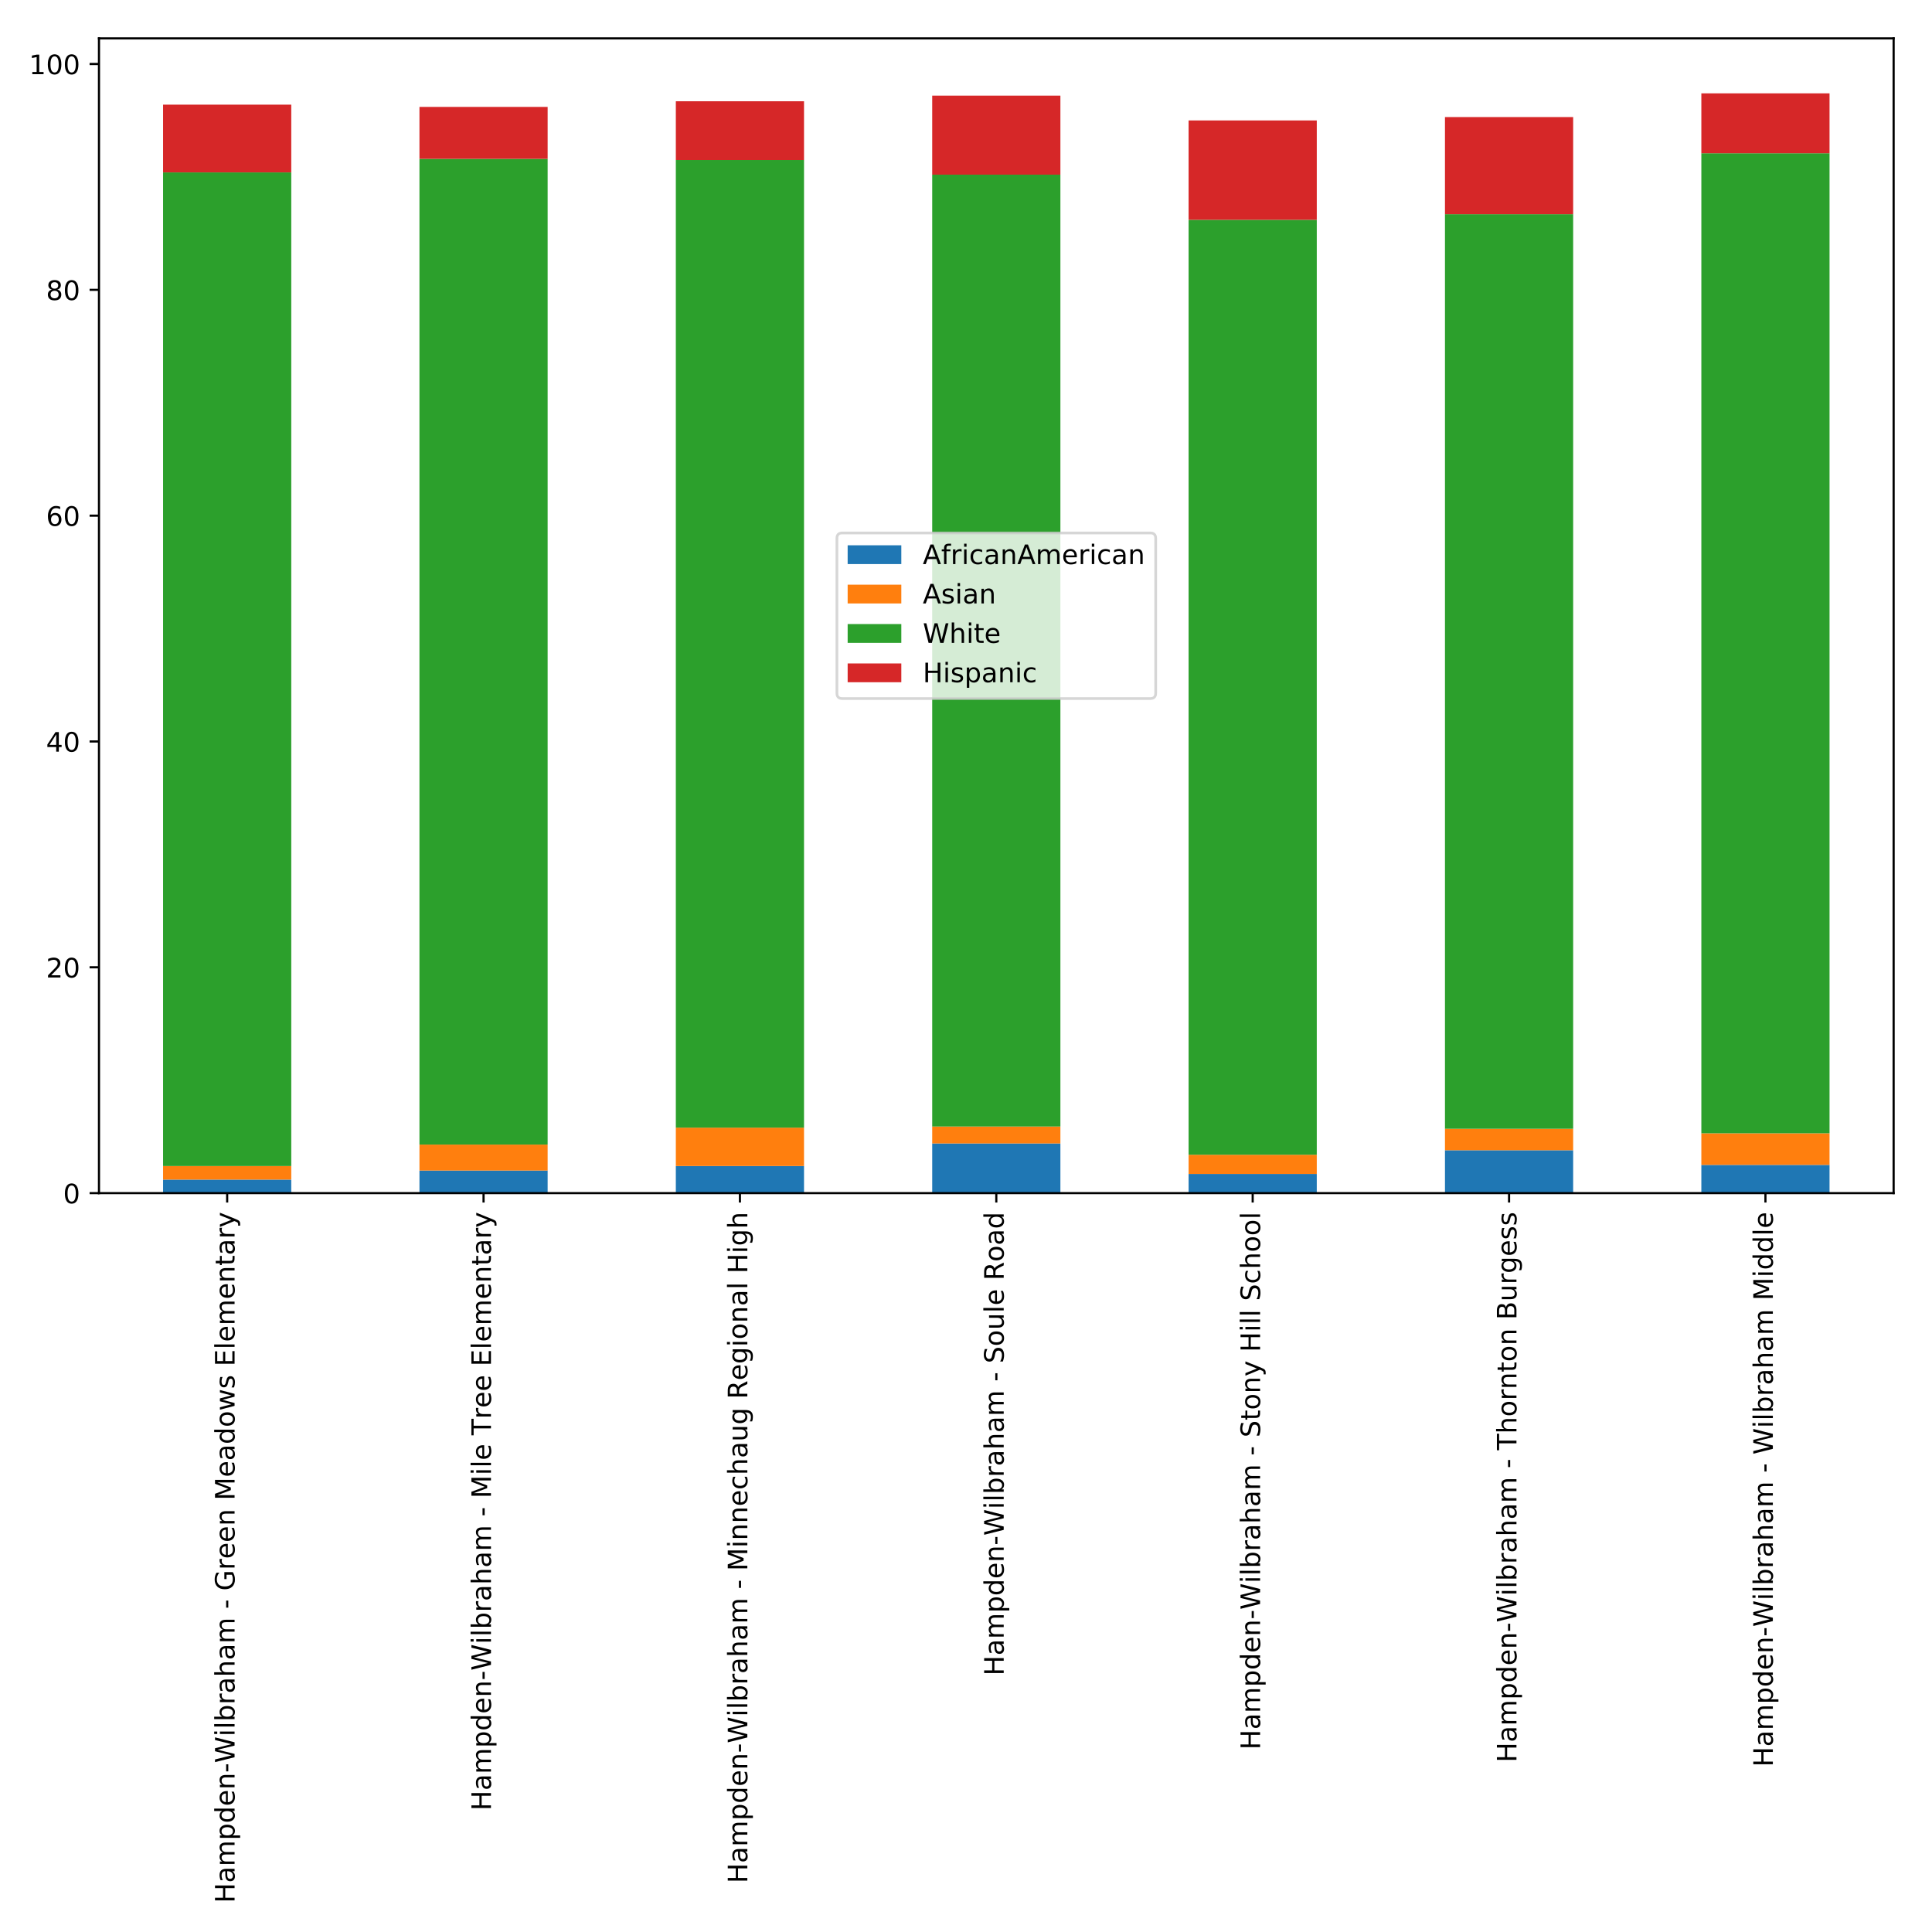 <?xml version="1.0" encoding="utf-8" standalone="no"?>
<!DOCTYPE svg PUBLIC "-//W3C//DTD SVG 1.1//EN"
  "http://www.w3.org/Graphics/SVG/1.1/DTD/svg11.dtd">
<!-- Created with matplotlib (http://matplotlib.org/) -->
<svg height="720pt" version="1.1" viewBox="0 0 720 720" width="720pt" xmlns="http://www.w3.org/2000/svg" xmlns:xlink="http://www.w3.org/1999/xlink">
 <defs>
  <style type="text/css">
*{stroke-linecap:butt;stroke-linejoin:round;}
  </style>
 </defs>
 <g id="figure_1">
  <g id="patch_1">
   <path d="M 0 720 
L 720 720 
L 720 0 
L 0 0 
z
" style="fill:#ffffff;"/>
  </g>
  <g id="axes_1">
   <g id="patch_2">
    <path d="M 36.888 444.644 
L 705.7 444.644 
L 705.7 14.3 
L 36.888 14.3 
z
" style="fill:#ffffff;"/>
   </g>
   <g id="patch_3">
    <path clip-path="url(#p0e104d0f8e)" d="M 60.774 444.644 
L 108.546 444.644 
L 108.546 439.594 
L 60.774 439.594 
z
" style="fill:#1f77b4;"/>
   </g>
   <g id="patch_4">
    <path clip-path="url(#p0e104d0f8e)" d="M 156.318 444.644 
L 204.091 444.644 
L 204.091 436.228 
L 156.318 436.228 
z
" style="fill:#1f77b4;"/>
   </g>
   <g id="patch_5">
    <path clip-path="url(#p0e104d0f8e)" d="M 251.863 444.644 
L 299.635 444.644 
L 299.635 434.545 
L 251.863 434.545 
z
" style="fill:#1f77b4;"/>
   </g>
   <g id="patch_6">
    <path clip-path="url(#p0e104d0f8e)" d="M 347.408 444.644 
L 395.18 444.644 
L 395.18 426.129 
L 347.408 426.129 
z
" style="fill:#1f77b4;"/>
   </g>
   <g id="patch_7">
    <path clip-path="url(#p0e104d0f8e)" d="M 442.952 444.644 
L 490.725 444.644 
L 490.725 437.49 
L 442.952 437.49 
z
" style="fill:#1f77b4;"/>
   </g>
   <g id="patch_8">
    <path clip-path="url(#p0e104d0f8e)" d="M 538.497 444.644 
L 586.269 444.644 
L 586.269 428.654 
L 538.497 428.654 
z
" style="fill:#1f77b4;"/>
   </g>
   <g id="patch_9">
    <path clip-path="url(#p0e104d0f8e)" d="M 634.042 444.644 
L 681.814 444.644 
L 681.814 434.124 
L 634.042 434.124 
z
" style="fill:#1f77b4;"/>
   </g>
   <g id="patch_10">
    <path clip-path="url(#p0e104d0f8e)" d="M 60.774 439.594 
L 108.546 439.594 
L 108.546 434.545 
L 60.774 434.545 
z
" style="fill:#ff7f0e;"/>
   </g>
   <g id="patch_11">
    <path clip-path="url(#p0e104d0f8e)" d="M 156.318 436.228 
L 204.091 436.228 
L 204.091 426.55 
L 156.318 426.55 
z
" style="fill:#ff7f0e;"/>
   </g>
   <g id="patch_12">
    <path clip-path="url(#p0e104d0f8e)" d="M 251.863 434.545 
L 299.635 434.545 
L 299.635 420.238 
L 251.863 420.238 
z
" style="fill:#ff7f0e;"/>
   </g>
   <g id="patch_13">
    <path clip-path="url(#p0e104d0f8e)" d="M 347.408 426.129 
L 395.18 426.129 
L 395.18 419.817 
L 347.408 419.817 
z
" style="fill:#ff7f0e;"/>
   </g>
   <g id="patch_14">
    <path clip-path="url(#p0e104d0f8e)" d="M 442.952 437.49 
L 490.725 437.49 
L 490.725 430.337 
L 442.952 430.337 
z
" style="fill:#ff7f0e;"/>
   </g>
   <g id="patch_15">
    <path clip-path="url(#p0e104d0f8e)" d="M 538.497 428.654 
L 586.269 428.654 
L 586.269 420.659 
L 538.497 420.659 
z
" style="fill:#ff7f0e;"/>
   </g>
   <g id="patch_16">
    <path clip-path="url(#p0e104d0f8e)" d="M 634.042 434.124 
L 681.814 434.124 
L 681.814 422.342 
L 634.042 422.342 
z
" style="fill:#ff7f0e;"/>
   </g>
   <g id="patch_17">
    <path clip-path="url(#p0e104d0f8e)" d="M 60.774 434.545 
L 108.546 434.545 
L 108.546 64.248 
L 60.774 64.248 
z
" style="fill:#2ca02c;"/>
   </g>
   <g id="patch_18">
    <path clip-path="url(#p0e104d0f8e)" d="M 156.318 426.55 
L 204.091 426.55 
L 204.091 59.198 
L 156.318 59.198 
z
" style="fill:#2ca02c;"/>
   </g>
   <g id="patch_19">
    <path clip-path="url(#p0e104d0f8e)" d="M 251.863 420.238 
L 299.635 420.238 
L 299.635 59.619 
L 251.863 59.619 
z
" style="fill:#2ca02c;"/>
   </g>
   <g id="patch_20">
    <path clip-path="url(#p0e104d0f8e)" d="M 347.408 419.817 
L 395.18 419.817 
L 395.18 65.09 
L 347.408 65.09 
z
" style="fill:#2ca02c;"/>
   </g>
   <g id="patch_21">
    <path clip-path="url(#p0e104d0f8e)" d="M 442.952 430.337 
L 490.725 430.337 
L 490.725 81.921 
L 442.952 81.921 
z
" style="fill:#2ca02c;"/>
   </g>
   <g id="patch_22">
    <path clip-path="url(#p0e104d0f8e)" d="M 538.497 420.659 
L 586.269 420.659 
L 586.269 79.817 
L 538.497 79.817 
z
" style="fill:#2ca02c;"/>
   </g>
   <g id="patch_23">
    <path clip-path="url(#p0e104d0f8e)" d="M 634.042 422.342 
L 681.814 422.342 
L 681.814 57.095 
L 634.042 57.095 
z
" style="fill:#2ca02c;"/>
   </g>
   <g id="patch_24">
    <path clip-path="url(#p0e104d0f8e)" d="M 60.774 64.248 
L 108.546 64.248 
L 108.546 39 
L 60.774 39 
z
" style="fill:#d62728;"/>
   </g>
   <g id="patch_25">
    <path clip-path="url(#p0e104d0f8e)" d="M 156.318 59.198 
L 204.091 59.198 
L 204.091 39.842 
L 156.318 39.842 
z
" style="fill:#d62728;"/>
   </g>
   <g id="patch_26">
    <path clip-path="url(#p0e104d0f8e)" d="M 251.863 59.619 
L 299.635 59.619 
L 299.635 37.738 
L 251.863 37.738 
z
" style="fill:#d62728;"/>
   </g>
   <g id="patch_27">
    <path clip-path="url(#p0e104d0f8e)" d="M 347.408 65.09 
L 395.18 65.09 
L 395.18 35.634 
L 347.408 35.634 
z
" style="fill:#d62728;"/>
   </g>
   <g id="patch_28">
    <path clip-path="url(#p0e104d0f8e)" d="M 442.952 81.921 
L 490.725 81.921 
L 490.725 44.892 
L 442.952 44.892 
z
" style="fill:#d62728;"/>
   </g>
   <g id="patch_29">
    <path clip-path="url(#p0e104d0f8e)" d="M 538.497 79.817 
L 586.269 79.817 
L 586.269 43.629 
L 538.497 43.629 
z
" style="fill:#d62728;"/>
   </g>
   <g id="patch_30">
    <path clip-path="url(#p0e104d0f8e)" d="M 634.042 57.095 
L 681.814 57.095 
L 681.814 34.793 
L 634.042 34.793 
z
" style="fill:#d62728;"/>
   </g>
   <g id="matplotlib.axis_1">
    <g id="xtick_1">
     <g id="line2d_1">
      <defs>
       <path d="M 0 0 
L 0 3.5 
" id="m98effc039a" style="stroke:#000000;stroke-width:0.8;"/>
      </defs>
      <g>
       <use style="stroke:#000000;stroke-width:0.8;" x="84.66" xlink:href="#m98effc039a" y="444.644"/>
      </g>
     </g>
     <g id="text_1">
      <!-- Hampden-Wilbraham - Green Meadows Elementary -->
      <defs>
       <path d="M 9.812 72.906 
L 19.672 72.906 
L 19.672 43.016 
L 55.516 43.016 
L 55.516 72.906 
L 65.375 72.906 
L 65.375 0 
L 55.516 0 
L 55.516 34.719 
L 19.672 34.719 
L 19.672 0 
L 9.812 0 
z
" id="DejaVuSans-48"/>
       <path d="M 34.281 27.484 
Q 23.391 27.484 19.188 25 
Q 14.984 22.516 14.984 16.5 
Q 14.984 11.719 18.141 8.906 
Q 21.297 6.109 26.703 6.109 
Q 34.188 6.109 38.703 11.406 
Q 43.219 16.703 43.219 25.484 
L 43.219 27.484 
z
M 52.203 31.203 
L 52.203 0 
L 43.219 0 
L 43.219 8.297 
Q 40.141 3.328 35.547 0.953 
Q 30.953 -1.422 24.312 -1.422 
Q 15.922 -1.422 10.953 3.297 
Q 6 8.016 6 15.922 
Q 6 25.141 12.172 29.828 
Q 18.359 34.516 30.609 34.516 
L 43.219 34.516 
L 43.219 35.406 
Q 43.219 41.609 39.141 45 
Q 35.062 48.391 27.688 48.391 
Q 23 48.391 18.547 47.266 
Q 14.109 46.141 10.016 43.891 
L 10.016 52.203 
Q 14.938 54.109 19.578 55.047 
Q 24.219 56 28.609 56 
Q 40.484 56 46.344 49.844 
Q 52.203 43.703 52.203 31.203 
z
" id="DejaVuSans-61"/>
       <path d="M 52 44.188 
Q 55.375 50.25 60.062 53.125 
Q 64.75 56 71.094 56 
Q 79.641 56 84.281 50.016 
Q 88.922 44.047 88.922 33.016 
L 88.922 0 
L 79.891 0 
L 79.891 32.719 
Q 79.891 40.578 77.094 44.375 
Q 74.312 48.188 68.609 48.188 
Q 61.625 48.188 57.562 43.547 
Q 53.516 38.922 53.516 30.906 
L 53.516 0 
L 44.484 0 
L 44.484 32.719 
Q 44.484 40.625 41.703 44.406 
Q 38.922 48.188 33.109 48.188 
Q 26.219 48.188 22.156 43.531 
Q 18.109 38.875 18.109 30.906 
L 18.109 0 
L 9.078 0 
L 9.078 54.688 
L 18.109 54.688 
L 18.109 46.188 
Q 21.188 51.219 25.484 53.609 
Q 29.781 56 35.688 56 
Q 41.656 56 45.828 52.969 
Q 50 49.953 52 44.188 
z
" id="DejaVuSans-6d"/>
       <path d="M 18.109 8.203 
L 18.109 -20.797 
L 9.078 -20.797 
L 9.078 54.688 
L 18.109 54.688 
L 18.109 46.391 
Q 20.953 51.266 25.266 53.625 
Q 29.594 56 35.594 56 
Q 45.562 56 51.781 48.094 
Q 58.016 40.188 58.016 27.297 
Q 58.016 14.406 51.781 6.484 
Q 45.562 -1.422 35.594 -1.422 
Q 29.594 -1.422 25.266 0.953 
Q 20.953 3.328 18.109 8.203 
z
M 48.688 27.297 
Q 48.688 37.203 44.609 42.844 
Q 40.531 48.484 33.406 48.484 
Q 26.266 48.484 22.188 42.844 
Q 18.109 37.203 18.109 27.297 
Q 18.109 17.391 22.188 11.75 
Q 26.266 6.109 33.406 6.109 
Q 40.531 6.109 44.609 11.75 
Q 48.688 17.391 48.688 27.297 
z
" id="DejaVuSans-70"/>
       <path d="M 45.406 46.391 
L 45.406 75.984 
L 54.391 75.984 
L 54.391 0 
L 45.406 0 
L 45.406 8.203 
Q 42.578 3.328 38.25 0.953 
Q 33.938 -1.422 27.875 -1.422 
Q 17.969 -1.422 11.734 6.484 
Q 5.516 14.406 5.516 27.297 
Q 5.516 40.188 11.734 48.094 
Q 17.969 56 27.875 56 
Q 33.938 56 38.25 53.625 
Q 42.578 51.266 45.406 46.391 
z
M 14.797 27.297 
Q 14.797 17.391 18.875 11.75 
Q 22.953 6.109 30.078 6.109 
Q 37.203 6.109 41.297 11.75 
Q 45.406 17.391 45.406 27.297 
Q 45.406 37.203 41.297 42.844 
Q 37.203 48.484 30.078 48.484 
Q 22.953 48.484 18.875 42.844 
Q 14.797 37.203 14.797 27.297 
z
" id="DejaVuSans-64"/>
       <path d="M 56.203 29.594 
L 56.203 25.203 
L 14.891 25.203 
Q 15.484 15.922 20.484 11.062 
Q 25.484 6.203 34.422 6.203 
Q 39.594 6.203 44.453 7.469 
Q 49.312 8.734 54.109 11.281 
L 54.109 2.781 
Q 49.266 0.734 44.188 -0.344 
Q 39.109 -1.422 33.891 -1.422 
Q 20.797 -1.422 13.156 6.188 
Q 5.516 13.812 5.516 26.812 
Q 5.516 40.234 12.766 48.109 
Q 20.016 56 32.328 56 
Q 43.359 56 49.781 48.891 
Q 56.203 41.797 56.203 29.594 
z
M 47.219 32.234 
Q 47.125 39.594 43.094 43.984 
Q 39.062 48.391 32.422 48.391 
Q 24.906 48.391 20.391 44.141 
Q 15.875 39.891 15.188 32.172 
z
" id="DejaVuSans-65"/>
       <path d="M 54.891 33.016 
L 54.891 0 
L 45.906 0 
L 45.906 32.719 
Q 45.906 40.484 42.875 44.328 
Q 39.844 48.188 33.797 48.188 
Q 26.516 48.188 22.312 43.547 
Q 18.109 38.922 18.109 30.906 
L 18.109 0 
L 9.078 0 
L 9.078 54.688 
L 18.109 54.688 
L 18.109 46.188 
Q 21.344 51.125 25.703 53.562 
Q 30.078 56 35.797 56 
Q 45.219 56 50.047 50.172 
Q 54.891 44.344 54.891 33.016 
z
" id="DejaVuSans-6e"/>
       <path d="M 4.891 31.391 
L 31.203 31.391 
L 31.203 23.391 
L 4.891 23.391 
z
" id="DejaVuSans-2d"/>
       <path d="M 3.328 72.906 
L 13.281 72.906 
L 28.609 11.281 
L 43.891 72.906 
L 54.984 72.906 
L 70.312 11.281 
L 85.594 72.906 
L 95.609 72.906 
L 77.297 0 
L 64.891 0 
L 49.516 63.281 
L 33.984 0 
L 21.578 0 
z
" id="DejaVuSans-57"/>
       <path d="M 9.422 54.688 
L 18.406 54.688 
L 18.406 0 
L 9.422 0 
z
M 9.422 75.984 
L 18.406 75.984 
L 18.406 64.594 
L 9.422 64.594 
z
" id="DejaVuSans-69"/>
       <path d="M 9.422 75.984 
L 18.406 75.984 
L 18.406 0 
L 9.422 0 
z
" id="DejaVuSans-6c"/>
       <path d="M 48.688 27.297 
Q 48.688 37.203 44.609 42.844 
Q 40.531 48.484 33.406 48.484 
Q 26.266 48.484 22.188 42.844 
Q 18.109 37.203 18.109 27.297 
Q 18.109 17.391 22.188 11.75 
Q 26.266 6.109 33.406 6.109 
Q 40.531 6.109 44.609 11.75 
Q 48.688 17.391 48.688 27.297 
z
M 18.109 46.391 
Q 20.953 51.266 25.266 53.625 
Q 29.594 56 35.594 56 
Q 45.562 56 51.781 48.094 
Q 58.016 40.188 58.016 27.297 
Q 58.016 14.406 51.781 6.484 
Q 45.562 -1.422 35.594 -1.422 
Q 29.594 -1.422 25.266 0.953 
Q 20.953 3.328 18.109 8.203 
L 18.109 0 
L 9.078 0 
L 9.078 75.984 
L 18.109 75.984 
z
" id="DejaVuSans-62"/>
       <path d="M 41.109 46.297 
Q 39.594 47.172 37.812 47.578 
Q 36.031 48 33.891 48 
Q 26.266 48 22.188 43.047 
Q 18.109 38.094 18.109 28.812 
L 18.109 0 
L 9.078 0 
L 9.078 54.688 
L 18.109 54.688 
L 18.109 46.188 
Q 20.953 51.172 25.484 53.578 
Q 30.031 56 36.531 56 
Q 37.453 56 38.578 55.875 
Q 39.703 55.766 41.062 55.516 
z
" id="DejaVuSans-72"/>
       <path d="M 54.891 33.016 
L 54.891 0 
L 45.906 0 
L 45.906 32.719 
Q 45.906 40.484 42.875 44.328 
Q 39.844 48.188 33.797 48.188 
Q 26.516 48.188 22.312 43.547 
Q 18.109 38.922 18.109 30.906 
L 18.109 0 
L 9.078 0 
L 9.078 75.984 
L 18.109 75.984 
L 18.109 46.188 
Q 21.344 51.125 25.703 53.562 
Q 30.078 56 35.797 56 
Q 45.219 56 50.047 50.172 
Q 54.891 44.344 54.891 33.016 
z
" id="DejaVuSans-68"/>
       <path id="DejaVuSans-20"/>
       <path d="M 59.516 10.406 
L 59.516 29.984 
L 43.406 29.984 
L 43.406 38.094 
L 69.281 38.094 
L 69.281 6.781 
Q 63.578 2.734 56.688 0.656 
Q 49.812 -1.422 42 -1.422 
Q 24.906 -1.422 15.25 8.562 
Q 5.609 18.562 5.609 36.375 
Q 5.609 54.25 15.25 64.234 
Q 24.906 74.219 42 74.219 
Q 49.125 74.219 55.547 72.453 
Q 61.969 70.703 67.391 67.281 
L 67.391 56.781 
Q 61.922 61.422 55.766 63.766 
Q 49.609 66.109 42.828 66.109 
Q 29.438 66.109 22.719 58.641 
Q 16.016 51.172 16.016 36.375 
Q 16.016 21.625 22.719 14.156 
Q 29.438 6.688 42.828 6.688 
Q 48.047 6.688 52.141 7.594 
Q 56.25 8.5 59.516 10.406 
z
" id="DejaVuSans-47"/>
       <path d="M 9.812 72.906 
L 24.516 72.906 
L 43.109 23.297 
L 61.812 72.906 
L 76.516 72.906 
L 76.516 0 
L 66.891 0 
L 66.891 64.016 
L 48.094 14.016 
L 38.188 14.016 
L 19.391 64.016 
L 19.391 0 
L 9.812 0 
z
" id="DejaVuSans-4d"/>
       <path d="M 30.609 48.391 
Q 23.391 48.391 19.188 42.75 
Q 14.984 37.109 14.984 27.297 
Q 14.984 17.484 19.156 11.844 
Q 23.344 6.203 30.609 6.203 
Q 37.797 6.203 41.984 11.859 
Q 46.188 17.531 46.188 27.297 
Q 46.188 37.016 41.984 42.703 
Q 37.797 48.391 30.609 48.391 
z
M 30.609 56 
Q 42.328 56 49.016 48.375 
Q 55.719 40.766 55.719 27.297 
Q 55.719 13.875 49.016 6.219 
Q 42.328 -1.422 30.609 -1.422 
Q 18.844 -1.422 12.172 6.219 
Q 5.516 13.875 5.516 27.297 
Q 5.516 40.766 12.172 48.375 
Q 18.844 56 30.609 56 
z
" id="DejaVuSans-6f"/>
       <path d="M 4.203 54.688 
L 13.188 54.688 
L 24.422 12.016 
L 35.594 54.688 
L 46.188 54.688 
L 57.422 12.016 
L 68.609 54.688 
L 77.594 54.688 
L 63.281 0 
L 52.688 0 
L 40.922 44.828 
L 29.109 0 
L 18.5 0 
z
" id="DejaVuSans-77"/>
       <path d="M 44.281 53.078 
L 44.281 44.578 
Q 40.484 46.531 36.375 47.5 
Q 32.281 48.484 27.875 48.484 
Q 21.188 48.484 17.844 46.438 
Q 14.5 44.391 14.5 40.281 
Q 14.5 37.156 16.891 35.375 
Q 19.281 33.594 26.516 31.984 
L 29.594 31.297 
Q 39.156 29.25 43.188 25.516 
Q 47.219 21.781 47.219 15.094 
Q 47.219 7.469 41.188 3.016 
Q 35.156 -1.422 24.609 -1.422 
Q 20.219 -1.422 15.453 -0.562 
Q 10.688 0.297 5.422 2 
L 5.422 11.281 
Q 10.406 8.688 15.234 7.391 
Q 20.062 6.109 24.812 6.109 
Q 31.156 6.109 34.562 8.281 
Q 37.984 10.453 37.984 14.406 
Q 37.984 18.062 35.516 20.016 
Q 33.062 21.969 24.703 23.781 
L 21.578 24.516 
Q 13.234 26.266 9.516 29.906 
Q 5.812 33.547 5.812 39.891 
Q 5.812 47.609 11.281 51.797 
Q 16.75 56 26.812 56 
Q 31.781 56 36.172 55.266 
Q 40.578 54.547 44.281 53.078 
z
" id="DejaVuSans-73"/>
       <path d="M 9.812 72.906 
L 55.906 72.906 
L 55.906 64.594 
L 19.672 64.594 
L 19.672 43.016 
L 54.391 43.016 
L 54.391 34.719 
L 19.672 34.719 
L 19.672 8.297 
L 56.781 8.297 
L 56.781 0 
L 9.812 0 
z
" id="DejaVuSans-45"/>
       <path d="M 18.312 70.219 
L 18.312 54.688 
L 36.812 54.688 
L 36.812 47.703 
L 18.312 47.703 
L 18.312 18.016 
Q 18.312 11.328 20.141 9.422 
Q 21.969 7.516 27.594 7.516 
L 36.812 7.516 
L 36.812 0 
L 27.594 0 
Q 17.188 0 13.234 3.875 
Q 9.281 7.766 9.281 18.016 
L 9.281 47.703 
L 2.688 47.703 
L 2.688 54.688 
L 9.281 54.688 
L 9.281 70.219 
z
" id="DejaVuSans-74"/>
       <path d="M 32.172 -5.078 
Q 28.375 -14.844 24.75 -17.812 
Q 21.141 -20.797 15.094 -20.797 
L 7.906 -20.797 
L 7.906 -13.281 
L 13.188 -13.281 
Q 16.891 -13.281 18.938 -11.516 
Q 21 -9.766 23.484 -3.219 
L 25.094 0.875 
L 2.984 54.688 
L 12.5 54.688 
L 29.594 11.922 
L 46.688 54.688 
L 56.203 54.688 
z
" id="DejaVuSans-79"/>
      </defs>
      <g transform="translate(87.419 709.2)rotate(-90)scale(0.1 -0.1)">
       <use xlink:href="#DejaVuSans-48"/>
       <use x="75.195" xlink:href="#DejaVuSans-61"/>
       <use x="136.475" xlink:href="#DejaVuSans-6d"/>
       <use x="233.887" xlink:href="#DejaVuSans-70"/>
       <use x="297.363" xlink:href="#DejaVuSans-64"/>
       <use x="360.84" xlink:href="#DejaVuSans-65"/>
       <use x="422.363" xlink:href="#DejaVuSans-6e"/>
       <use x="485.742" xlink:href="#DejaVuSans-2d"/>
       <use x="521.764" xlink:href="#DejaVuSans-57"/>
       <use x="620.609" xlink:href="#DejaVuSans-69"/>
       <use x="648.393" xlink:href="#DejaVuSans-6c"/>
       <use x="676.176" xlink:href="#DejaVuSans-62"/>
       <use x="739.652" xlink:href="#DejaVuSans-72"/>
       <use x="780.766" xlink:href="#DejaVuSans-61"/>
       <use x="842.045" xlink:href="#DejaVuSans-68"/>
       <use x="905.424" xlink:href="#DejaVuSans-61"/>
       <use x="966.703" xlink:href="#DejaVuSans-6d"/>
       <use x="1064.115" xlink:href="#DejaVuSans-20"/>
       <use x="1095.902" xlink:href="#DejaVuSans-2d"/>
       <use x="1131.986" xlink:href="#DejaVuSans-20"/>
       <use x="1163.773" xlink:href="#DejaVuSans-47"/>
       <use x="1241.264" xlink:href="#DejaVuSans-72"/>
       <use x="1282.346" xlink:href="#DejaVuSans-65"/>
       <use x="1343.869" xlink:href="#DejaVuSans-65"/>
       <use x="1405.393" xlink:href="#DejaVuSans-6e"/>
       <use x="1468.771" xlink:href="#DejaVuSans-20"/>
       <use x="1500.559" xlink:href="#DejaVuSans-4d"/>
       <use x="1586.838" xlink:href="#DejaVuSans-65"/>
       <use x="1648.361" xlink:href="#DejaVuSans-61"/>
       <use x="1709.641" xlink:href="#DejaVuSans-64"/>
       <use x="1773.117" xlink:href="#DejaVuSans-6f"/>
       <use x="1834.299" xlink:href="#DejaVuSans-77"/>
       <use x="1916.086" xlink:href="#DejaVuSans-73"/>
       <use x="1968.186" xlink:href="#DejaVuSans-20"/>
       <use x="1999.973" xlink:href="#DejaVuSans-45"/>
       <use x="2063.156" xlink:href="#DejaVuSans-6c"/>
       <use x="2090.939" xlink:href="#DejaVuSans-65"/>
       <use x="2152.463" xlink:href="#DejaVuSans-6d"/>
       <use x="2249.875" xlink:href="#DejaVuSans-65"/>
       <use x="2311.398" xlink:href="#DejaVuSans-6e"/>
       <use x="2374.777" xlink:href="#DejaVuSans-74"/>
       <use x="2413.986" xlink:href="#DejaVuSans-61"/>
       <use x="2475.266" xlink:href="#DejaVuSans-72"/>
       <use x="2516.379" xlink:href="#DejaVuSans-79"/>
      </g>
     </g>
    </g>
    <g id="xtick_2">
     <g id="line2d_2">
      <g>
       <use style="stroke:#000000;stroke-width:0.8;" x="180.204" xlink:href="#m98effc039a" y="444.644"/>
      </g>
     </g>
     <g id="text_2">
      <!-- Hampden-Wilbraham - Mile Tree Elementary -->
      <defs>
       <path d="M -0.297 72.906 
L 61.375 72.906 
L 61.375 64.594 
L 35.5 64.594 
L 35.5 0 
L 25.594 0 
L 25.594 64.594 
L -0.297 64.594 
z
" id="DejaVuSans-54"/>
      </defs>
      <g transform="translate(182.964 674.773)rotate(-90)scale(0.1 -0.1)">
       <use xlink:href="#DejaVuSans-48"/>
       <use x="75.195" xlink:href="#DejaVuSans-61"/>
       <use x="136.475" xlink:href="#DejaVuSans-6d"/>
       <use x="233.887" xlink:href="#DejaVuSans-70"/>
       <use x="297.363" xlink:href="#DejaVuSans-64"/>
       <use x="360.84" xlink:href="#DejaVuSans-65"/>
       <use x="422.363" xlink:href="#DejaVuSans-6e"/>
       <use x="485.742" xlink:href="#DejaVuSans-2d"/>
       <use x="521.764" xlink:href="#DejaVuSans-57"/>
       <use x="620.609" xlink:href="#DejaVuSans-69"/>
       <use x="648.393" xlink:href="#DejaVuSans-6c"/>
       <use x="676.176" xlink:href="#DejaVuSans-62"/>
       <use x="739.652" xlink:href="#DejaVuSans-72"/>
       <use x="780.766" xlink:href="#DejaVuSans-61"/>
       <use x="842.045" xlink:href="#DejaVuSans-68"/>
       <use x="905.424" xlink:href="#DejaVuSans-61"/>
       <use x="966.703" xlink:href="#DejaVuSans-6d"/>
       <use x="1064.115" xlink:href="#DejaVuSans-20"/>
       <use x="1095.902" xlink:href="#DejaVuSans-2d"/>
       <use x="1131.986" xlink:href="#DejaVuSans-20"/>
       <use x="1163.773" xlink:href="#DejaVuSans-4d"/>
       <use x="1250.053" xlink:href="#DejaVuSans-69"/>
       <use x="1277.836" xlink:href="#DejaVuSans-6c"/>
       <use x="1305.619" xlink:href="#DejaVuSans-65"/>
       <use x="1367.143" xlink:href="#DejaVuSans-20"/>
       <use x="1398.93" xlink:href="#DejaVuSans-54"/>
       <use x="1459.795" xlink:href="#DejaVuSans-72"/>
       <use x="1500.877" xlink:href="#DejaVuSans-65"/>
       <use x="1562.4" xlink:href="#DejaVuSans-65"/>
       <use x="1623.924" xlink:href="#DejaVuSans-20"/>
       <use x="1655.711" xlink:href="#DejaVuSans-45"/>
       <use x="1718.895" xlink:href="#DejaVuSans-6c"/>
       <use x="1746.678" xlink:href="#DejaVuSans-65"/>
       <use x="1808.201" xlink:href="#DejaVuSans-6d"/>
       <use x="1905.613" xlink:href="#DejaVuSans-65"/>
       <use x="1967.137" xlink:href="#DejaVuSans-6e"/>
       <use x="2030.516" xlink:href="#DejaVuSans-74"/>
       <use x="2069.725" xlink:href="#DejaVuSans-61"/>
       <use x="2131.004" xlink:href="#DejaVuSans-72"/>
       <use x="2172.117" xlink:href="#DejaVuSans-79"/>
      </g>
     </g>
    </g>
    <g id="xtick_3">
     <g id="line2d_3">
      <g>
       <use style="stroke:#000000;stroke-width:0.8;" x="275.749" xlink:href="#m98effc039a" y="444.644"/>
      </g>
     </g>
     <g id="text_3">
      <!-- Hampden-Wilbraham - Minnechaug Regional High -->
      <defs>
       <path d="M 48.781 52.594 
L 48.781 44.188 
Q 44.969 46.297 41.141 47.344 
Q 37.312 48.391 33.406 48.391 
Q 24.656 48.391 19.812 42.844 
Q 14.984 37.312 14.984 27.297 
Q 14.984 17.281 19.812 11.734 
Q 24.656 6.203 33.406 6.203 
Q 37.312 6.203 41.141 7.25 
Q 44.969 8.297 48.781 10.406 
L 48.781 2.094 
Q 45.016 0.344 40.984 -0.531 
Q 36.969 -1.422 32.422 -1.422 
Q 20.062 -1.422 12.781 6.344 
Q 5.516 14.109 5.516 27.297 
Q 5.516 40.672 12.859 48.328 
Q 20.219 56 33.016 56 
Q 37.156 56 41.109 55.141 
Q 45.062 54.297 48.781 52.594 
z
" id="DejaVuSans-63"/>
       <path d="M 8.5 21.578 
L 8.5 54.688 
L 17.484 54.688 
L 17.484 21.922 
Q 17.484 14.156 20.5 10.266 
Q 23.531 6.391 29.594 6.391 
Q 36.859 6.391 41.078 11.031 
Q 45.312 15.672 45.312 23.688 
L 45.312 54.688 
L 54.297 54.688 
L 54.297 0 
L 45.312 0 
L 45.312 8.406 
Q 42.047 3.422 37.719 1 
Q 33.406 -1.422 27.688 -1.422 
Q 18.266 -1.422 13.375 4.438 
Q 8.5 10.297 8.5 21.578 
z
M 31.109 56 
z
" id="DejaVuSans-75"/>
       <path d="M 45.406 27.984 
Q 45.406 37.75 41.375 43.109 
Q 37.359 48.484 30.078 48.484 
Q 22.859 48.484 18.828 43.109 
Q 14.797 37.75 14.797 27.984 
Q 14.797 18.266 18.828 12.891 
Q 22.859 7.516 30.078 7.516 
Q 37.359 7.516 41.375 12.891 
Q 45.406 18.266 45.406 27.984 
z
M 54.391 6.781 
Q 54.391 -7.172 48.188 -13.984 
Q 42 -20.797 29.203 -20.797 
Q 24.469 -20.797 20.266 -20.094 
Q 16.062 -19.391 12.109 -17.922 
L 12.109 -9.188 
Q 16.062 -11.328 19.922 -12.344 
Q 23.781 -13.375 27.781 -13.375 
Q 36.625 -13.375 41.016 -8.766 
Q 45.406 -4.156 45.406 5.172 
L 45.406 9.625 
Q 42.625 4.781 38.281 2.391 
Q 33.938 0 27.875 0 
Q 17.828 0 11.672 7.656 
Q 5.516 15.328 5.516 27.984 
Q 5.516 40.672 11.672 48.328 
Q 17.828 56 27.875 56 
Q 33.938 56 38.281 53.609 
Q 42.625 51.219 45.406 46.391 
L 45.406 54.688 
L 54.391 54.688 
z
" id="DejaVuSans-67"/>
       <path d="M 44.391 34.188 
Q 47.562 33.109 50.562 29.594 
Q 53.562 26.078 56.594 19.922 
L 66.609 0 
L 56 0 
L 46.688 18.703 
Q 43.062 26.031 39.672 28.422 
Q 36.281 30.812 30.422 30.812 
L 19.672 30.812 
L 19.672 0 
L 9.812 0 
L 9.812 72.906 
L 32.078 72.906 
Q 44.578 72.906 50.734 67.672 
Q 56.891 62.453 56.891 51.906 
Q 56.891 45.016 53.688 40.469 
Q 50.484 35.938 44.391 34.188 
z
M 19.672 64.797 
L 19.672 38.922 
L 32.078 38.922 
Q 39.203 38.922 42.844 42.219 
Q 46.484 45.516 46.484 51.906 
Q 46.484 58.297 42.844 61.547 
Q 39.203 64.797 32.078 64.797 
z
" id="DejaVuSans-52"/>
      </defs>
      <g transform="translate(278.508 701.83)rotate(-90)scale(0.1 -0.1)">
       <use xlink:href="#DejaVuSans-48"/>
       <use x="75.195" xlink:href="#DejaVuSans-61"/>
       <use x="136.475" xlink:href="#DejaVuSans-6d"/>
       <use x="233.887" xlink:href="#DejaVuSans-70"/>
       <use x="297.363" xlink:href="#DejaVuSans-64"/>
       <use x="360.84" xlink:href="#DejaVuSans-65"/>
       <use x="422.363" xlink:href="#DejaVuSans-6e"/>
       <use x="485.742" xlink:href="#DejaVuSans-2d"/>
       <use x="521.764" xlink:href="#DejaVuSans-57"/>
       <use x="620.609" xlink:href="#DejaVuSans-69"/>
       <use x="648.393" xlink:href="#DejaVuSans-6c"/>
       <use x="676.176" xlink:href="#DejaVuSans-62"/>
       <use x="739.652" xlink:href="#DejaVuSans-72"/>
       <use x="780.766" xlink:href="#DejaVuSans-61"/>
       <use x="842.045" xlink:href="#DejaVuSans-68"/>
       <use x="905.424" xlink:href="#DejaVuSans-61"/>
       <use x="966.703" xlink:href="#DejaVuSans-6d"/>
       <use x="1064.115" xlink:href="#DejaVuSans-20"/>
       <use x="1095.902" xlink:href="#DejaVuSans-2d"/>
       <use x="1131.986" xlink:href="#DejaVuSans-20"/>
       <use x="1163.773" xlink:href="#DejaVuSans-4d"/>
       <use x="1250.053" xlink:href="#DejaVuSans-69"/>
       <use x="1277.836" xlink:href="#DejaVuSans-6e"/>
       <use x="1341.215" xlink:href="#DejaVuSans-6e"/>
       <use x="1404.594" xlink:href="#DejaVuSans-65"/>
       <use x="1466.117" xlink:href="#DejaVuSans-63"/>
       <use x="1521.098" xlink:href="#DejaVuSans-68"/>
       <use x="1584.477" xlink:href="#DejaVuSans-61"/>
       <use x="1645.756" xlink:href="#DejaVuSans-75"/>
       <use x="1709.135" xlink:href="#DejaVuSans-67"/>
       <use x="1772.611" xlink:href="#DejaVuSans-20"/>
       <use x="1804.398" xlink:href="#DejaVuSans-52"/>
       <use x="1873.818" xlink:href="#DejaVuSans-65"/>
       <use x="1935.342" xlink:href="#DejaVuSans-67"/>
       <use x="1998.818" xlink:href="#DejaVuSans-69"/>
       <use x="2026.602" xlink:href="#DejaVuSans-6f"/>
       <use x="2087.783" xlink:href="#DejaVuSans-6e"/>
       <use x="2151.162" xlink:href="#DejaVuSans-61"/>
       <use x="2212.441" xlink:href="#DejaVuSans-6c"/>
       <use x="2240.225" xlink:href="#DejaVuSans-20"/>
       <use x="2272.012" xlink:href="#DejaVuSans-48"/>
       <use x="2347.207" xlink:href="#DejaVuSans-69"/>
       <use x="2374.99" xlink:href="#DejaVuSans-67"/>
       <use x="2438.467" xlink:href="#DejaVuSans-68"/>
      </g>
     </g>
    </g>
    <g id="xtick_4">
     <g id="line2d_4">
      <g>
       <use style="stroke:#000000;stroke-width:0.8;" x="371.294" xlink:href="#m98effc039a" y="444.644"/>
      </g>
     </g>
     <g id="text_4">
      <!-- Hampden-Wilbraham - Soule Road -->
      <defs>
       <path d="M 53.516 70.516 
L 53.516 60.891 
Q 47.906 63.578 42.922 64.891 
Q 37.938 66.219 33.297 66.219 
Q 25.25 66.219 20.875 63.094 
Q 16.5 59.969 16.5 54.203 
Q 16.5 49.359 19.406 46.891 
Q 22.312 44.438 30.422 42.922 
L 36.375 41.703 
Q 47.406 39.594 52.656 34.297 
Q 57.906 29 57.906 20.125 
Q 57.906 9.516 50.797 4.047 
Q 43.703 -1.422 29.984 -1.422 
Q 24.812 -1.422 18.969 -0.25 
Q 13.141 0.922 6.891 3.219 
L 6.891 13.375 
Q 12.891 10.016 18.656 8.297 
Q 24.422 6.594 29.984 6.594 
Q 38.422 6.594 43.016 9.906 
Q 47.609 13.234 47.609 19.391 
Q 47.609 24.75 44.312 27.781 
Q 41.016 30.812 33.5 32.328 
L 27.484 33.5 
Q 16.453 35.688 11.516 40.375 
Q 6.594 45.062 6.594 53.422 
Q 6.594 63.094 13.406 68.656 
Q 20.219 74.219 32.172 74.219 
Q 37.312 74.219 42.625 73.281 
Q 47.953 72.359 53.516 70.516 
z
" id="DejaVuSans-53"/>
      </defs>
      <g transform="translate(374.053 624.472)rotate(-90)scale(0.1 -0.1)">
       <use xlink:href="#DejaVuSans-48"/>
       <use x="75.195" xlink:href="#DejaVuSans-61"/>
       <use x="136.475" xlink:href="#DejaVuSans-6d"/>
       <use x="233.887" xlink:href="#DejaVuSans-70"/>
       <use x="297.363" xlink:href="#DejaVuSans-64"/>
       <use x="360.84" xlink:href="#DejaVuSans-65"/>
       <use x="422.363" xlink:href="#DejaVuSans-6e"/>
       <use x="485.742" xlink:href="#DejaVuSans-2d"/>
       <use x="521.764" xlink:href="#DejaVuSans-57"/>
       <use x="620.609" xlink:href="#DejaVuSans-69"/>
       <use x="648.393" xlink:href="#DejaVuSans-6c"/>
       <use x="676.176" xlink:href="#DejaVuSans-62"/>
       <use x="739.652" xlink:href="#DejaVuSans-72"/>
       <use x="780.766" xlink:href="#DejaVuSans-61"/>
       <use x="842.045" xlink:href="#DejaVuSans-68"/>
       <use x="905.424" xlink:href="#DejaVuSans-61"/>
       <use x="966.703" xlink:href="#DejaVuSans-6d"/>
       <use x="1064.115" xlink:href="#DejaVuSans-20"/>
       <use x="1095.902" xlink:href="#DejaVuSans-2d"/>
       <use x="1131.986" xlink:href="#DejaVuSans-20"/>
       <use x="1163.773" xlink:href="#DejaVuSans-53"/>
       <use x="1227.25" xlink:href="#DejaVuSans-6f"/>
       <use x="1288.432" xlink:href="#DejaVuSans-75"/>
       <use x="1351.811" xlink:href="#DejaVuSans-6c"/>
       <use x="1379.594" xlink:href="#DejaVuSans-65"/>
       <use x="1441.117" xlink:href="#DejaVuSans-20"/>
       <use x="1472.904" xlink:href="#DejaVuSans-52"/>
       <use x="1542.324" xlink:href="#DejaVuSans-6f"/>
       <use x="1603.506" xlink:href="#DejaVuSans-61"/>
       <use x="1664.785" xlink:href="#DejaVuSans-64"/>
      </g>
     </g>
    </g>
    <g id="xtick_5">
     <g id="line2d_5">
      <g>
       <use style="stroke:#000000;stroke-width:0.8;" x="466.838" xlink:href="#m98effc039a" y="444.644"/>
      </g>
     </g>
     <g id="text_5">
      <!-- Hampden-Wilbraham - Stony Hill School -->
      <g transform="translate(469.598 652.075)rotate(-90)scale(0.1 -0.1)">
       <use xlink:href="#DejaVuSans-48"/>
       <use x="75.195" xlink:href="#DejaVuSans-61"/>
       <use x="136.475" xlink:href="#DejaVuSans-6d"/>
       <use x="233.887" xlink:href="#DejaVuSans-70"/>
       <use x="297.363" xlink:href="#DejaVuSans-64"/>
       <use x="360.84" xlink:href="#DejaVuSans-65"/>
       <use x="422.363" xlink:href="#DejaVuSans-6e"/>
       <use x="485.742" xlink:href="#DejaVuSans-2d"/>
       <use x="521.764" xlink:href="#DejaVuSans-57"/>
       <use x="620.609" xlink:href="#DejaVuSans-69"/>
       <use x="648.393" xlink:href="#DejaVuSans-6c"/>
       <use x="676.176" xlink:href="#DejaVuSans-62"/>
       <use x="739.652" xlink:href="#DejaVuSans-72"/>
       <use x="780.766" xlink:href="#DejaVuSans-61"/>
       <use x="842.045" xlink:href="#DejaVuSans-68"/>
       <use x="905.424" xlink:href="#DejaVuSans-61"/>
       <use x="966.703" xlink:href="#DejaVuSans-6d"/>
       <use x="1064.115" xlink:href="#DejaVuSans-20"/>
       <use x="1095.902" xlink:href="#DejaVuSans-2d"/>
       <use x="1131.986" xlink:href="#DejaVuSans-20"/>
       <use x="1163.773" xlink:href="#DejaVuSans-53"/>
       <use x="1227.25" xlink:href="#DejaVuSans-74"/>
       <use x="1266.459" xlink:href="#DejaVuSans-6f"/>
       <use x="1327.641" xlink:href="#DejaVuSans-6e"/>
       <use x="1391.02" xlink:href="#DejaVuSans-79"/>
       <use x="1450.199" xlink:href="#DejaVuSans-20"/>
       <use x="1481.986" xlink:href="#DejaVuSans-48"/>
       <use x="1557.182" xlink:href="#DejaVuSans-69"/>
       <use x="1584.965" xlink:href="#DejaVuSans-6c"/>
       <use x="1612.748" xlink:href="#DejaVuSans-6c"/>
       <use x="1640.531" xlink:href="#DejaVuSans-20"/>
       <use x="1672.318" xlink:href="#DejaVuSans-53"/>
       <use x="1735.795" xlink:href="#DejaVuSans-63"/>
       <use x="1790.775" xlink:href="#DejaVuSans-68"/>
       <use x="1854.154" xlink:href="#DejaVuSans-6f"/>
       <use x="1915.336" xlink:href="#DejaVuSans-6f"/>
       <use x="1976.518" xlink:href="#DejaVuSans-6c"/>
      </g>
     </g>
    </g>
    <g id="xtick_6">
     <g id="line2d_6">
      <g>
       <use style="stroke:#000000;stroke-width:0.8;" x="562.383" xlink:href="#m98effc039a" y="444.644"/>
      </g>
     </g>
     <g id="text_6">
      <!-- Hampden-Wilbraham - Thornton Burgess -->
      <defs>
       <path d="M 19.672 34.812 
L 19.672 8.109 
L 35.5 8.109 
Q 43.453 8.109 47.281 11.406 
Q 51.125 14.703 51.125 21.484 
Q 51.125 28.328 47.281 31.562 
Q 43.453 34.812 35.5 34.812 
z
M 19.672 64.797 
L 19.672 42.828 
L 34.281 42.828 
Q 41.5 42.828 45.031 45.531 
Q 48.578 48.25 48.578 53.812 
Q 48.578 59.328 45.031 62.062 
Q 41.5 64.797 34.281 64.797 
z
M 9.812 72.906 
L 35.016 72.906 
Q 46.297 72.906 52.391 68.219 
Q 58.5 63.531 58.5 54.891 
Q 58.5 48.188 55.375 44.234 
Q 52.25 40.281 46.188 39.312 
Q 53.469 37.75 57.5 32.781 
Q 61.531 27.828 61.531 20.406 
Q 61.531 10.641 54.891 5.312 
Q 48.25 0 35.984 0 
L 9.812 0 
z
" id="DejaVuSans-42"/>
      </defs>
      <g transform="translate(565.142 656.814)rotate(-90)scale(0.1 -0.1)">
       <use xlink:href="#DejaVuSans-48"/>
       <use x="75.195" xlink:href="#DejaVuSans-61"/>
       <use x="136.475" xlink:href="#DejaVuSans-6d"/>
       <use x="233.887" xlink:href="#DejaVuSans-70"/>
       <use x="297.363" xlink:href="#DejaVuSans-64"/>
       <use x="360.84" xlink:href="#DejaVuSans-65"/>
       <use x="422.363" xlink:href="#DejaVuSans-6e"/>
       <use x="485.742" xlink:href="#DejaVuSans-2d"/>
       <use x="521.764" xlink:href="#DejaVuSans-57"/>
       <use x="620.609" xlink:href="#DejaVuSans-69"/>
       <use x="648.393" xlink:href="#DejaVuSans-6c"/>
       <use x="676.176" xlink:href="#DejaVuSans-62"/>
       <use x="739.652" xlink:href="#DejaVuSans-72"/>
       <use x="780.766" xlink:href="#DejaVuSans-61"/>
       <use x="842.045" xlink:href="#DejaVuSans-68"/>
       <use x="905.424" xlink:href="#DejaVuSans-61"/>
       <use x="966.703" xlink:href="#DejaVuSans-6d"/>
       <use x="1064.115" xlink:href="#DejaVuSans-20"/>
       <use x="1095.902" xlink:href="#DejaVuSans-2d"/>
       <use x="1131.986" xlink:href="#DejaVuSans-20"/>
       <use x="1163.773" xlink:href="#DejaVuSans-54"/>
       <use x="1224.857" xlink:href="#DejaVuSans-68"/>
       <use x="1288.236" xlink:href="#DejaVuSans-6f"/>
       <use x="1349.418" xlink:href="#DejaVuSans-72"/>
       <use x="1390.516" xlink:href="#DejaVuSans-6e"/>
       <use x="1453.895" xlink:href="#DejaVuSans-74"/>
       <use x="1493.104" xlink:href="#DejaVuSans-6f"/>
       <use x="1554.285" xlink:href="#DejaVuSans-6e"/>
       <use x="1617.664" xlink:href="#DejaVuSans-20"/>
       <use x="1649.451" xlink:href="#DejaVuSans-42"/>
       <use x="1718.055" xlink:href="#DejaVuSans-75"/>
       <use x="1781.434" xlink:href="#DejaVuSans-72"/>
       <use x="1822.531" xlink:href="#DejaVuSans-67"/>
       <use x="1886.008" xlink:href="#DejaVuSans-65"/>
       <use x="1947.531" xlink:href="#DejaVuSans-73"/>
       <use x="1999.631" xlink:href="#DejaVuSans-73"/>
      </g>
     </g>
    </g>
    <g id="xtick_7">
     <g id="line2d_7">
      <g>
       <use style="stroke:#000000;stroke-width:0.8;" x="657.928" xlink:href="#m98effc039a" y="444.644"/>
      </g>
     </g>
     <g id="text_7">
      <!-- Hampden-Wilbraham - Wilbraham Middle -->
      <g transform="translate(660.687 658.467)rotate(-90)scale(0.1 -0.1)">
       <use xlink:href="#DejaVuSans-48"/>
       <use x="75.195" xlink:href="#DejaVuSans-61"/>
       <use x="136.475" xlink:href="#DejaVuSans-6d"/>
       <use x="233.887" xlink:href="#DejaVuSans-70"/>
       <use x="297.363" xlink:href="#DejaVuSans-64"/>
       <use x="360.84" xlink:href="#DejaVuSans-65"/>
       <use x="422.363" xlink:href="#DejaVuSans-6e"/>
       <use x="485.742" xlink:href="#DejaVuSans-2d"/>
       <use x="521.764" xlink:href="#DejaVuSans-57"/>
       <use x="620.609" xlink:href="#DejaVuSans-69"/>
       <use x="648.393" xlink:href="#DejaVuSans-6c"/>
       <use x="676.176" xlink:href="#DejaVuSans-62"/>
       <use x="739.652" xlink:href="#DejaVuSans-72"/>
       <use x="780.766" xlink:href="#DejaVuSans-61"/>
       <use x="842.045" xlink:href="#DejaVuSans-68"/>
       <use x="905.424" xlink:href="#DejaVuSans-61"/>
       <use x="966.703" xlink:href="#DejaVuSans-6d"/>
       <use x="1064.115" xlink:href="#DejaVuSans-20"/>
       <use x="1095.902" xlink:href="#DejaVuSans-2d"/>
       <use x="1131.986" xlink:href="#DejaVuSans-20"/>
       <use x="1163.773" xlink:href="#DejaVuSans-57"/>
       <use x="1262.619" xlink:href="#DejaVuSans-69"/>
       <use x="1290.402" xlink:href="#DejaVuSans-6c"/>
       <use x="1318.186" xlink:href="#DejaVuSans-62"/>
       <use x="1381.662" xlink:href="#DejaVuSans-72"/>
       <use x="1422.775" xlink:href="#DejaVuSans-61"/>
       <use x="1484.055" xlink:href="#DejaVuSans-68"/>
       <use x="1547.434" xlink:href="#DejaVuSans-61"/>
       <use x="1608.713" xlink:href="#DejaVuSans-6d"/>
       <use x="1706.125" xlink:href="#DejaVuSans-20"/>
       <use x="1737.912" xlink:href="#DejaVuSans-4d"/>
       <use x="1824.191" xlink:href="#DejaVuSans-69"/>
       <use x="1851.975" xlink:href="#DejaVuSans-64"/>
       <use x="1915.451" xlink:href="#DejaVuSans-64"/>
       <use x="1978.928" xlink:href="#DejaVuSans-6c"/>
       <use x="2006.711" xlink:href="#DejaVuSans-65"/>
      </g>
     </g>
    </g>
   </g>
   <g id="matplotlib.axis_2">
    <g id="ytick_1">
     <g id="line2d_8">
      <defs>
       <path d="M 0 0 
L -3.5 0 
" id="m1c07316017" style="stroke:#000000;stroke-width:0.8;"/>
      </defs>
      <g>
       <use style="stroke:#000000;stroke-width:0.8;" x="36.888" xlink:href="#m1c07316017" y="444.644"/>
      </g>
     </g>
     <g id="text_8">
      <!-- 0 -->
      <defs>
       <path d="M 31.781 66.406 
Q 24.172 66.406 20.328 58.906 
Q 16.5 51.422 16.5 36.375 
Q 16.5 21.391 20.328 13.891 
Q 24.172 6.391 31.781 6.391 
Q 39.453 6.391 43.281 13.891 
Q 47.125 21.391 47.125 36.375 
Q 47.125 51.422 43.281 58.906 
Q 39.453 66.406 31.781 66.406 
z
M 31.781 74.219 
Q 44.047 74.219 50.516 64.516 
Q 56.984 54.828 56.984 36.375 
Q 56.984 17.969 50.516 8.266 
Q 44.047 -1.422 31.781 -1.422 
Q 19.531 -1.422 13.062 8.266 
Q 6.594 17.969 6.594 36.375 
Q 6.594 54.828 13.062 64.516 
Q 19.531 74.219 31.781 74.219 
z
" id="DejaVuSans-30"/>
      </defs>
      <g transform="translate(23.525 448.443)scale(0.1 -0.1)">
       <use xlink:href="#DejaVuSans-30"/>
      </g>
     </g>
    </g>
    <g id="ytick_2">
     <g id="line2d_9">
      <g>
       <use style="stroke:#000000;stroke-width:0.8;" x="36.888" xlink:href="#m1c07316017" y="360.485"/>
      </g>
     </g>
     <g id="text_9">
      <!-- 20 -->
      <defs>
       <path d="M 19.188 8.297 
L 53.609 8.297 
L 53.609 0 
L 7.328 0 
L 7.328 8.297 
Q 12.938 14.109 22.625 23.891 
Q 32.328 33.688 34.812 36.531 
Q 39.547 41.844 41.422 45.531 
Q 43.312 49.219 43.312 52.781 
Q 43.312 58.594 39.234 62.25 
Q 35.156 65.922 28.609 65.922 
Q 23.969 65.922 18.812 64.312 
Q 13.672 62.703 7.812 59.422 
L 7.812 69.391 
Q 13.766 71.781 18.938 73 
Q 24.125 74.219 28.422 74.219 
Q 39.75 74.219 46.484 68.547 
Q 53.219 62.891 53.219 53.422 
Q 53.219 48.922 51.531 44.891 
Q 49.859 40.875 45.406 35.406 
Q 44.188 33.984 37.641 27.219 
Q 31.109 20.453 19.188 8.297 
z
" id="DejaVuSans-32"/>
      </defs>
      <g transform="translate(17.163 364.285)scale(0.1 -0.1)">
       <use xlink:href="#DejaVuSans-32"/>
       <use x="63.623" xlink:href="#DejaVuSans-30"/>
      </g>
     </g>
    </g>
    <g id="ytick_3">
     <g id="line2d_10">
      <g>
       <use style="stroke:#000000;stroke-width:0.8;" x="36.888" xlink:href="#m1c07316017" y="276.327"/>
      </g>
     </g>
     <g id="text_10">
      <!-- 40 -->
      <defs>
       <path d="M 37.797 64.312 
L 12.891 25.391 
L 37.797 25.391 
z
M 35.203 72.906 
L 47.609 72.906 
L 47.609 25.391 
L 58.016 25.391 
L 58.016 17.188 
L 47.609 17.188 
L 47.609 0 
L 37.797 0 
L 37.797 17.188 
L 4.891 17.188 
L 4.891 26.703 
z
" id="DejaVuSans-34"/>
      </defs>
      <g transform="translate(17.163 280.126)scale(0.1 -0.1)">
       <use xlink:href="#DejaVuSans-34"/>
       <use x="63.623" xlink:href="#DejaVuSans-30"/>
      </g>
     </g>
    </g>
    <g id="ytick_4">
     <g id="line2d_11">
      <g>
       <use style="stroke:#000000;stroke-width:0.8;" x="36.888" xlink:href="#m1c07316017" y="192.169"/>
      </g>
     </g>
     <g id="text_11">
      <!-- 60 -->
      <defs>
       <path d="M 33.016 40.375 
Q 26.375 40.375 22.484 35.828 
Q 18.609 31.297 18.609 23.391 
Q 18.609 15.531 22.484 10.953 
Q 26.375 6.391 33.016 6.391 
Q 39.656 6.391 43.531 10.953 
Q 47.406 15.531 47.406 23.391 
Q 47.406 31.297 43.531 35.828 
Q 39.656 40.375 33.016 40.375 
z
M 52.594 71.297 
L 52.594 62.312 
Q 48.875 64.062 45.094 64.984 
Q 41.312 65.922 37.594 65.922 
Q 27.828 65.922 22.672 59.328 
Q 17.531 52.734 16.797 39.406 
Q 19.672 43.656 24.016 45.922 
Q 28.375 48.188 33.594 48.188 
Q 44.578 48.188 50.953 41.516 
Q 57.328 34.859 57.328 23.391 
Q 57.328 12.156 50.688 5.359 
Q 44.047 -1.422 33.016 -1.422 
Q 20.359 -1.422 13.672 8.266 
Q 6.984 17.969 6.984 36.375 
Q 6.984 53.656 15.188 63.938 
Q 23.391 74.219 37.203 74.219 
Q 40.922 74.219 44.703 73.484 
Q 48.484 72.75 52.594 71.297 
z
" id="DejaVuSans-36"/>
      </defs>
      <g transform="translate(17.163 195.968)scale(0.1 -0.1)">
       <use xlink:href="#DejaVuSans-36"/>
       <use x="63.623" xlink:href="#DejaVuSans-30"/>
      </g>
     </g>
    </g>
    <g id="ytick_5">
     <g id="line2d_12">
      <g>
       <use style="stroke:#000000;stroke-width:0.8;" x="36.888" xlink:href="#m1c07316017" y="108.01"/>
      </g>
     </g>
     <g id="text_12">
      <!-- 80 -->
      <defs>
       <path d="M 31.781 34.625 
Q 24.75 34.625 20.719 30.859 
Q 16.703 27.094 16.703 20.516 
Q 16.703 13.922 20.719 10.156 
Q 24.75 6.391 31.781 6.391 
Q 38.812 6.391 42.859 10.172 
Q 46.922 13.969 46.922 20.516 
Q 46.922 27.094 42.891 30.859 
Q 38.875 34.625 31.781 34.625 
z
M 21.922 38.812 
Q 15.578 40.375 12.031 44.719 
Q 8.5 49.078 8.5 55.328 
Q 8.5 64.062 14.719 69.141 
Q 20.953 74.219 31.781 74.219 
Q 42.672 74.219 48.875 69.141 
Q 55.078 64.062 55.078 55.328 
Q 55.078 49.078 51.531 44.719 
Q 48 40.375 41.703 38.812 
Q 48.828 37.156 52.797 32.312 
Q 56.781 27.484 56.781 20.516 
Q 56.781 9.906 50.312 4.234 
Q 43.844 -1.422 31.781 -1.422 
Q 19.734 -1.422 13.25 4.234 
Q 6.781 9.906 6.781 20.516 
Q 6.781 27.484 10.781 32.312 
Q 14.797 37.156 21.922 38.812 
z
M 18.312 54.391 
Q 18.312 48.734 21.844 45.562 
Q 25.391 42.391 31.781 42.391 
Q 38.141 42.391 41.719 45.562 
Q 45.312 48.734 45.312 54.391 
Q 45.312 60.062 41.719 63.234 
Q 38.141 66.406 31.781 66.406 
Q 25.391 66.406 21.844 63.234 
Q 18.312 60.062 18.312 54.391 
z
" id="DejaVuSans-38"/>
      </defs>
      <g transform="translate(17.163 111.81)scale(0.1 -0.1)">
       <use xlink:href="#DejaVuSans-38"/>
       <use x="63.623" xlink:href="#DejaVuSans-30"/>
      </g>
     </g>
    </g>
    <g id="ytick_6">
     <g id="line2d_13">
      <g>
       <use style="stroke:#000000;stroke-width:0.8;" x="36.888" xlink:href="#m1c07316017" y="23.852"/>
      </g>
     </g>
     <g id="text_13">
      <!-- 100 -->
      <defs>
       <path d="M 12.406 8.297 
L 28.516 8.297 
L 28.516 63.922 
L 10.984 60.406 
L 10.984 69.391 
L 28.422 72.906 
L 38.281 72.906 
L 38.281 8.297 
L 54.391 8.297 
L 54.391 0 
L 12.406 0 
z
" id="DejaVuSans-31"/>
      </defs>
      <g transform="translate(10.8 27.651)scale(0.1 -0.1)">
       <use xlink:href="#DejaVuSans-31"/>
       <use x="63.623" xlink:href="#DejaVuSans-30"/>
       <use x="127.246" xlink:href="#DejaVuSans-30"/>
      </g>
     </g>
    </g>
   </g>
   <g id="patch_31">
    <path d="M 36.888 444.644 
L 36.888 14.3 
" style="fill:none;stroke:#000000;stroke-linecap:square;stroke-linejoin:miter;stroke-width:0.8;"/>
   </g>
   <g id="patch_32">
    <path d="M 705.7 444.644 
L 705.7 14.3 
" style="fill:none;stroke:#000000;stroke-linecap:square;stroke-linejoin:miter;stroke-width:0.8;"/>
   </g>
   <g id="patch_33">
    <path d="M 36.888 444.644 
L 705.7 444.644 
" style="fill:none;stroke:#000000;stroke-linecap:square;stroke-linejoin:miter;stroke-width:0.8;"/>
   </g>
   <g id="patch_34">
    <path d="M 36.888 14.3 
L 705.7 14.3 
" style="fill:none;stroke:#000000;stroke-linecap:square;stroke-linejoin:miter;stroke-width:0.8;"/>
   </g>
   <g id="legend_1">
    <g id="patch_35">
     <path d="M 313.895 260.328 
L 428.692 260.328 
Q 430.692 260.328 430.692 258.328 
L 430.692 200.616 
Q 430.692 198.616 428.692 198.616 
L 313.895 198.616 
Q 311.895 198.616 311.895 200.616 
L 311.895 258.328 
Q 311.895 260.328 313.895 260.328 
z
" style="fill:#ffffff;opacity:0.8;stroke:#cccccc;stroke-linejoin:miter;"/>
    </g>
    <g id="patch_36">
     <path d="M 315.895 210.214 
L 335.895 210.214 
L 335.895 203.214 
L 315.895 203.214 
z
" style="fill:#1f77b4;"/>
    </g>
    <g id="text_14">
     <!-- AfricanAmerican -->
     <defs>
      <path d="M 34.188 63.188 
L 20.797 26.906 
L 47.609 26.906 
z
M 28.609 72.906 
L 39.797 72.906 
L 67.578 0 
L 57.328 0 
L 50.688 18.703 
L 17.828 18.703 
L 11.188 0 
L 0.781 0 
z
" id="DejaVuSans-41"/>
      <path d="M 37.109 75.984 
L 37.109 68.5 
L 28.516 68.5 
Q 23.688 68.5 21.797 66.547 
Q 19.922 64.594 19.922 59.516 
L 19.922 54.688 
L 34.719 54.688 
L 34.719 47.703 
L 19.922 47.703 
L 19.922 0 
L 10.891 0 
L 10.891 47.703 
L 2.297 47.703 
L 2.297 54.688 
L 10.891 54.688 
L 10.891 58.5 
Q 10.891 67.625 15.141 71.797 
Q 19.391 75.984 28.609 75.984 
z
" id="DejaVuSans-66"/>
     </defs>
     <g transform="translate(343.895 210.214)scale(0.1 -0.1)">
      <use xlink:href="#DejaVuSans-41"/>
      <use x="68.361" xlink:href="#DejaVuSans-66"/>
      <use x="103.566" xlink:href="#DejaVuSans-72"/>
      <use x="144.68" xlink:href="#DejaVuSans-69"/>
      <use x="172.463" xlink:href="#DejaVuSans-63"/>
      <use x="227.443" xlink:href="#DejaVuSans-61"/>
      <use x="288.723" xlink:href="#DejaVuSans-6e"/>
      <use x="352.102" xlink:href="#DejaVuSans-41"/>
      <use x="420.51" xlink:href="#DejaVuSans-6d"/>
      <use x="517.922" xlink:href="#DejaVuSans-65"/>
      <use x="579.445" xlink:href="#DejaVuSans-72"/>
      <use x="620.559" xlink:href="#DejaVuSans-69"/>
      <use x="648.342" xlink:href="#DejaVuSans-63"/>
      <use x="703.322" xlink:href="#DejaVuSans-61"/>
      <use x="764.602" xlink:href="#DejaVuSans-6e"/>
     </g>
    </g>
    <g id="patch_37">
     <path d="M 315.895 224.892 
L 335.895 224.892 
L 335.895 217.892 
L 315.895 217.892 
z
" style="fill:#ff7f0e;"/>
    </g>
    <g id="text_15">
     <!-- Asian -->
     <g transform="translate(343.895 224.892)scale(0.1 -0.1)">
      <use xlink:href="#DejaVuSans-41"/>
      <use x="68.408" xlink:href="#DejaVuSans-73"/>
      <use x="120.508" xlink:href="#DejaVuSans-69"/>
      <use x="148.291" xlink:href="#DejaVuSans-61"/>
      <use x="209.57" xlink:href="#DejaVuSans-6e"/>
     </g>
    </g>
    <g id="patch_38">
     <path d="M 315.895 239.57 
L 335.895 239.57 
L 335.895 232.57 
L 315.895 232.57 
z
" style="fill:#2ca02c;"/>
    </g>
    <g id="text_16">
     <!-- White -->
     <g transform="translate(343.895 239.57)scale(0.1 -0.1)">
      <use xlink:href="#DejaVuSans-57"/>
      <use x="98.877" xlink:href="#DejaVuSans-68"/>
      <use x="162.256" xlink:href="#DejaVuSans-69"/>
      <use x="190.039" xlink:href="#DejaVuSans-74"/>
      <use x="229.248" xlink:href="#DejaVuSans-65"/>
     </g>
    </g>
    <g id="patch_39">
     <path d="M 315.895 254.248 
L 335.895 254.248 
L 335.895 247.248 
L 315.895 247.248 
z
" style="fill:#d62728;"/>
    </g>
    <g id="text_17">
     <!-- Hispanic -->
     <g transform="translate(343.895 254.248)scale(0.1 -0.1)">
      <use xlink:href="#DejaVuSans-48"/>
      <use x="75.195" xlink:href="#DejaVuSans-69"/>
      <use x="102.979" xlink:href="#DejaVuSans-73"/>
      <use x="155.078" xlink:href="#DejaVuSans-70"/>
      <use x="218.555" xlink:href="#DejaVuSans-61"/>
      <use x="279.834" xlink:href="#DejaVuSans-6e"/>
      <use x="343.213" xlink:href="#DejaVuSans-69"/>
      <use x="370.996" xlink:href="#DejaVuSans-63"/>
     </g>
    </g>
   </g>
  </g>
 </g>
 <defs>
  <clipPath id="p0e104d0f8e">
   <rect height="430.344" width="668.812" x="36.888" y="14.3"/>
  </clipPath>
 </defs>
</svg>
